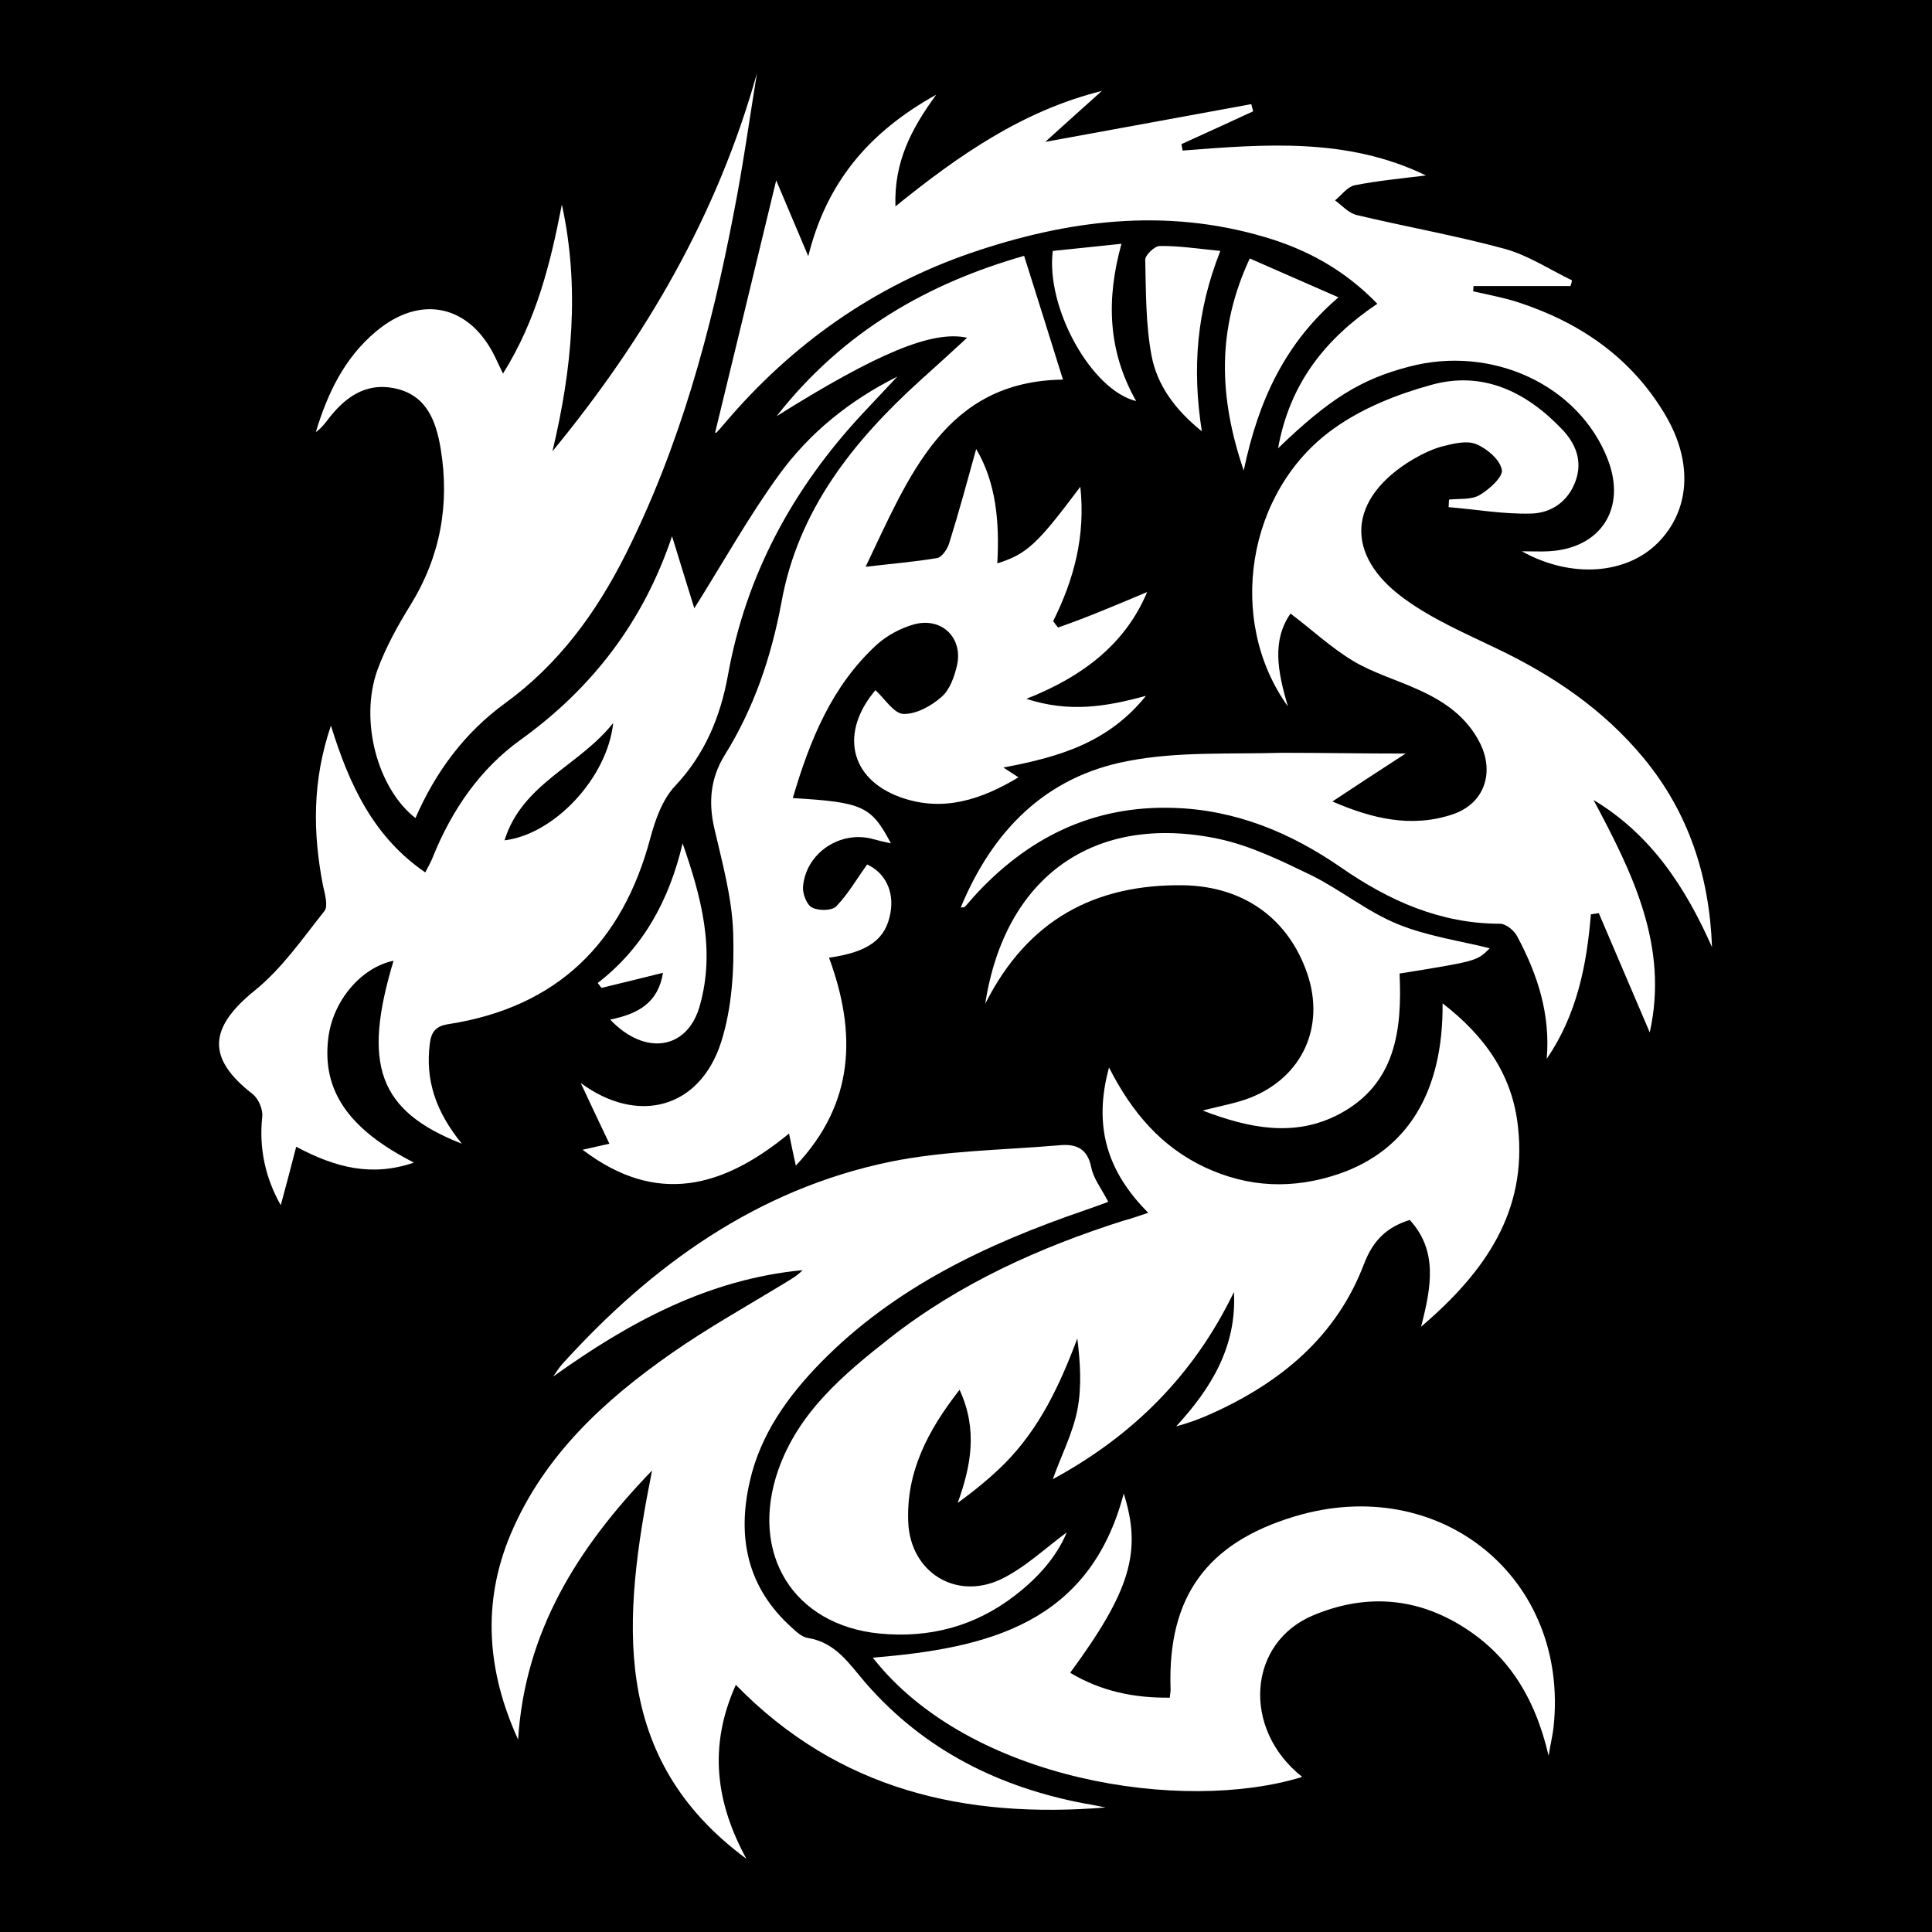 <?xml version="1.0" encoding="utf-8"?>
<!-- Generator: Adobe Illustrator 26.0.1, SVG Export Plug-In . SVG Version: 6.00 Build 0)  -->
<svg version="1.1" id="Calque_1" xmlns="http://www.w3.org/2000/svg" xmlns:xlink="http://www.w3.org/1999/xlink" x="0px" y="0px"
	 viewBox="0 0 512 512" style="enable-background:new 0 0 512 512;" width="512" height="512" xml:space="preserve">
<style type="text/css">
	.st0{fill:#FFFFFF;}
</style>
<path d="M0,0h512v512H0V0z"/>
<g>
	<path class="st0" d="M304,156.9c-5.7,13.6-16.8,22.3-32,28.3c11.4,3.7,21.1,2.1,31.7-0.8c-10,12.4-22.9,16.2-37.8,19
		c1.2,0.8,2.3,1.5,4,2.6c-9.8,5.9-20,9.3-31.2,5.3c-13.7-4.9-16.1-17.3-6.7-28.4c2.5,2.3,4.9,6.2,7.4,6.3c3.4,0.1,7.4-2.1,10.1-4.5
		c2.2-1.9,3.4-5.3,4.1-8.3c1.7-7.4-4.1-13-11.5-10.9c-3.5,1-7,2.9-9.7,5.3c-12,11-17.8,25.4-22.3,40.7c18.5,1.1,20.8,2.1,26,12
		c-1.8-0.4-3.2-0.7-4.6-1.1c-8.7-2.5-18,3.6-18.7,12.7c-0.1,1.8,1,4.7,2.4,5.4c1.7,0.9,5.2,0.9,6.4-0.3c3.1-3.2,5.4-7.2,8.2-11.1
		c4.6,2.1,7.2,6.9,6.2,12.7c-1.2,7.1-5.8,10.5-16.3,12c7.3,19.8,6.9,38.5-8.8,55.1c-0.6-2.7-1.1-5.1-1.8-8.5
		c-17.5,14.4-35.1,19.2-54.7,4.3c3-0.7,5.3-1.2,7.1-1.6c-2.7-5.6-5.1-10.8-7.6-16.1c15,11.1,31.5,6.9,37.2-10.8
		c2.9-9.1,3.5-19.3,3.2-29c-0.3-9.3-2.9-18.6-5-27.7c-1.6-6.9-1-13.3,2.7-19.3c7.8-12.5,12.4-26.1,15.1-40.6
		c4.4-24.4,19-42.7,36.9-58.9c4.1-3.7,8.1-7.3,12.3-11.2c-9.2-2-23.7,4-50.5,20.8c17.8-22.7,40.4-35.3,65.6-42.5
		c3.6,11.3,6.9,22,10.3,32.8c-31.3,0.4-40.8,25.6-52.3,49.6c6.8-0.8,12.9-1.3,18.9-2.3c1.3-0.2,2.7-2.3,3.2-3.8
		c2.6-8.3,4.9-16.8,7.2-25.1c5.3,8.9,6.2,19.4,5.6,30.3c7.9-2.5,10.6-5.1,22-20.3c1.4,13.1-1.7,24.6-7.2,35.6
		c0.4,0.6,0.9,1.2,1.3,1.7C288.2,163.6,296.1,160.2,304,156.9z"/>
	<path class="st0" d="M304.3,321.4c-11-11-14.6-23.1-10.4-38.5c6.1,12,13.9,21,25.3,26.4c11.7,5.5,23.5,5.9,35.6,1.8
		c18.1-6.2,27.7-21.6,27.5-45.2c11.4,8.8,18.6,19.2,20,32.9c2.4,22.2-8.6,38.2-25.7,52.8c2.8-10.8,4.4-20.2-3-28.3
		c-6.1,1.9-9.7,5.4-12.1,11.6c-7.3,19.3-22.1,31.5-40.6,39.8c-2.9,1.3-5.8,2.4-9.2,3.3c9.3-10.1,16.1-21.2,15.3-35.6
		c-10.5,21.8-26.6,38-48,49.6c2.3-6.4,5.3-12.2,6.5-18.3c1.2-6.1,0.8-12.5,0-19c-4.6,12.3-10,23.8-19.2,33.1
		c-3.8,3.8-8,7.2-12.5,10.5c3.5-9.8,5.4-19.3,0.5-30c-8.6,11-14.2,22-13.6,35.2c0.6,13.1,12.5,20.6,24.4,15.1
		c6.5-3.1,12-8.4,17.6-12.5c-2.7,6.5-7.6,12-13.7,16.7c-10.6,8.2-22.7,11.4-36,10.1c-22.8-2.3-34.4-21.2-26.8-43.2
		c5.4-15.5,17.4-25.5,29.6-35.1c18.5-14.5,39.6-24,61.9-31.1C299.7,323,301.5,322.3,304.3,321.4z"/>
	<path class="st0" d="M293,479c-37.1,3-70.7-4.5-98-32.5c-7.4,16.5-5.2,31.4,2.8,46.1c-36.3-26.8-32.8-63.7-25-102.9
		c-20.1,20.8-33.7,43-35.5,71.3c-8.2-18-9.7-36.2-1.9-54.6c8.8-20.7,24.7-35.3,42.6-47.8c9.6-6.7,20-12.5,30-18.6
		c1.6-1,3.3-1.9,4.7-3.4c-25,2.4-46,13.8-66.1,28.2c0.8-1.1,1.5-2.3,2.4-3.3c23.8-26.3,51.7-46.3,86.8-53.6c14.7-3,30-3.1,45-4.4
		c4.3-0.4,7.4,0.8,8.4,5.9c0.6,3,2.7,5.6,4.5,9.1c-2.2,0.8-4.3,1.6-6.4,2.3c-25.9,8.9-50.3,20.4-69.8,40.3c-8.8,9-16,19.1-18.8,31.5
		c-3.4,14.8-0.7,28.1,11.1,38.7c1.3,1.2,2.8,2.6,4.4,2.8c7.3,1.2,10.9,6.9,15.2,11.9c15.5,17.8,35.4,27.7,58.3,32
		C289.7,478.3,291.3,478.7,293,479z"/>
	<path class="st0" d="M372.5,199.7c-6.8,4.4-12.9,8.4-19.4,12.7c10.4,4.5,20.9,7.1,31.9,3.4c8.3-2.8,11.1-10.9,7.3-18.7
		c-3.5-7.1-9.6-11.3-16.6-14.4c-5.7-2.6-11.9-4.4-17.2-7.6c-5.8-3.5-10.8-8.2-16.5-12.5c-5,7.2-3.4,15.4-0.7,24.6
		c-16.4-22.8-10.9-57.1,12-73.5c7.6-5.5,16.9-9.2,26-11.7c13.6-3.8,25.1,1.8,34.5,11.6c3.8,3.9,5.7,8.6,3.7,14
		c-2,5.4-6.5,8.4-11.8,8.5c-7.3,0.2-14.5-1.1-21.8-1.7c0-0.7,0.1-1.3,0.1-2c2.7-0.3,5.9,0.1,8.1-1.2c2.6-1.5,6.3-4.9,5.9-6.7
		c-0.5-2.7-3.9-5.6-6.8-6.8c-2.4-1-5.8-0.2-8.6,0.5c-2.8,0.7-5.5,2-8.1,3.5c-17.3,10.3-18.5,25.3-2.3,37c7.4,5.4,16,9.1,24.3,13.1
		c14.9,7.1,28.3,16.1,39,29c12,14.5,17.5,31.3,18.2,50.2c-7-15.8-16.1-29.8-31.4-39c10.3,19.3,20,38.7,14.9,61.6
		c-4.5-10.5-9-21.1-13.5-31.6c-0.7,0.1-1.4,0.2-2.1,0.3c-1.1,13.5-3.7,26.6-11.7,38.3c1-11.8-2.4-22.3-7.8-32.4
		c-0.8-1.6-3-3.4-4.6-3.4c-15.8,0-29.4-6.1-42.1-14.9c-13.3-9.2-27.9-15.3-44.4-15.8c-21.5-0.7-38.9,8-53.1,23.7
		c-0.8,0.9-1.5,1.8-2.3,2.6c-0.1,0.1-0.3,0-1,0.1c8.5-20.5,22.6-34.7,44.2-38.8c13.3-2.6,27.3-1.8,41-2.2
		C350.3,199.5,360.6,199.7,372.5,199.7z"/>
	<path class="st0" d="M122.4,303.1c-22.2-8.7-26.4-21-18.1-48.5c-8.6,1.8-16.1,10.6-17.3,20.5c-1.7,13.8,5.2,24.1,22.7,33
		c-11.1,3.8-20.7,1.4-31.2-4.2c-1.4,5.4-2.7,10.4-4.1,15.5c-4.1-7.3-5.8-15.1-4.9-23.5c0.2-1.9-1-4.8-2.6-6
		c-12.2-9.5-11.6-17.5,0.6-27.4c7.2-5.8,12.7-13.8,18.5-21.1c1-1.3,0.1-4.5-0.4-6.7c-2.7-13.9-2.9-27.7,2.1-42.4
		c4.9,15.8,11.3,29.5,25,38.9c0.8-1.6,1.6-2.9,2.1-4.3c5-12.3,12.4-23.1,23.1-30.8c19.2-13.8,32.7-31.6,40.2-54
		c2,6.5,3.9,12.7,5.9,19.1c7.8-12.4,14.4-24.3,22.4-35.3c8.1-11.2,18.8-19.8,31.4-26.1c-3.1,3.3-6.2,6.6-9.3,9.9
		c-18.4,19.8-30.8,42.6-35.6,69.3c-2,11-6.1,20.9-14,29.3c-3.3,3.5-5.2,8.8-6.5,13.6c-7.4,28-24.7,45-53.5,49.5
		c-3.3,0.5-4.6,1.9-5,5.2C112.7,286.2,115.4,294.5,122.4,303.1z M162.5,191.6c-9,11.4-24.1,16-28.8,31.1
		C147,221.1,161,206,162.5,191.6z"/>
	<path class="st0" d="M338.7,118.8c3.1-17.2,12.5-29,26.3-38.3c-8.6-8.9-18.6-14.4-29.9-17.7c-26.4-7.8-52.2-4.5-77.7,4.2
		c-25.9,8.9-47.5,24.2-65.2,45c-0.8,0.9-1.5,1.8-2.3,2.6c-0.1,0.1-0.4,0.1-0.4,0.1c5.3-21.8,10.6-43.7,16.2-66.9
		c2.9,6.9,5.5,13,8.5,20.1c4.8-19.4,15.9-32.8,33.9-42.8c-6.7,9.2-11.2,17.9-10.8,29.6c16.8-13.6,33.8-25.4,54.7-30.6
		c-4.8,4.3-9.7,8.7-15,13.5c19-3.5,36.8-6.7,54.6-10c0.2,0.6,0.3,1.3,0.5,1.9c-6.3,2.9-12.6,5.8-19,8.7c0.1,0.6,0.2,1.1,0.3,1.7
		c21.8-1.7,43.7-3.5,64.5,6.6c-6.6,0.8-12.8,1.4-18.9,2.6c-1.9,0.4-3.5,2.6-5.2,4c1.9,1.4,3.6,3.4,5.8,3.9c13,3.1,26.1,5.4,39,8.9
		c6.3,1.7,12,5.5,18,8.4c-0.1,0.5-0.2,1-0.4,1.5c-8.6,0-17.1,0-25.7,0c0,0.5-0.1,0.9-0.1,1.4c3.9,0.9,7.8,1.6,11.6,2.8
		c16.7,5.4,30.4,14.8,39.4,30.1c7.4,12.6,6.4,25.3-2.1,33.8c-8.3,8.3-22.9,9.5-36,2.2c3,0,5,0.1,7,0c13.9-0.7,20.8-11.3,15.8-24.3
		c-7.6-19.7-30.7-30.5-52.8-24.6C360.7,100.5,352.4,105.6,338.7,118.8z"/>
	<path class="st0" d="M148.9,54.2c4.8,22,2.7,43.7-2.5,65.4c24.6-29.9,43.7-62.6,54.2-100.2c-2,12.3-3.7,24.6-6.1,36.8
		c-6,31.4-14.3,62-28.7,90.7c-7.8,15.5-17.7,29.1-32,39.5c-10.7,7.8-18.4,18.2-23.7,30.4c-10-7.8-14.9-25.7-10.1-39.2
		c2.2-6,5.4-11.8,8.8-17.3c7.9-12.8,10.4-26.6,8-41.3c-1.2-7.2-3.6-14.1-11.8-16c-8.2-1.9-13.9,2.5-18.5,8.7c-0.8,1-1.6,2-2.8,2.8
		c3.1-10.3,7.6-19.7,16-26.7c11.8-9.9,24.8-7,31.5,6.8c0.6,1.2,1.1,2.4,2.1,4.4C142.2,84.8,145.9,69.7,148.9,54.2z"/>
	<path class="st0" d="M231.3,439.3c30.3-2.5,57.4-8.9,66.5-43.5c4.9,15.4,1.7,25.9-14.2,47.5c8.2,4.9,16.9,6.7,26.4,6.6
		c0.1-1.2,0.3-1.9,0.2-2.7c-0.7-24,9.6-38.3,32.8-45.3c38.6-11.7,73,16.3,68.7,55.9c-0.2,1.9-0.7,3.8-1.3,7.5
		c-3.7-15.9-11.1-27.3-23.7-34.8c-12.4-7.4-25.5-7.9-38.5-2.5c-17.6,7.2-19.2,30.2-3.1,42.9C313.8,480.6,257,472.1,231.3,439.3z"/>
	<path class="st0" d="M261.1,266c5.2-33.8,29-50.6,61.8-43.7c8.5,1.8,16.6,5.8,24.5,9.6c7.9,3.9,14.9,9.7,23,13
		c7.8,3.2,16.4,4.4,24.4,6.4c-3.4,3.4-3.4,3.4-23.9,6.7c0.7,14.9-1,29.4-16.1,37.3c-11.6,6.1-23.6,3.8-36.1-1
		c4.7-1.2,8.7-1.9,12.4-3.3c14-5.4,20.2-18.9,15.3-33.1c-4.9-14.2-16.5-23-32.8-23.3C290.3,234.3,272.4,243.6,261.1,266z"/>
	<path class="st0" d="M331.2,68.5c7.8,3.4,15.1,6.6,23.5,10.3c-14.1,12.1-21.2,27.2-25.1,45.9C322.9,105,322.5,87.2,331.2,68.5z"/>
	<path class="st0" d="M161.7,270.2c7.4-1.5,12.7-4.4,14-12.4c-5.6,1.4-10.9,2.7-16.3,4c-0.3-0.4-0.7-0.9-1-1.3
		c12.3-9.5,19-22.2,22.5-37c4.9,14.1,8.8,28.3,4.5,43.2C182.1,278.2,170.9,279.9,161.7,270.2z"/>
	<path class="st0" d="M323.4,66.5c-6.3,15.9-7.5,31.2-4.9,47.8c-7.1-5.7-11.8-12.2-13.3-19.9c-1.6-8.4-1.5-17.1-1.7-25.6
		c0-1.2,2.5-3.6,3.8-3.6C312.3,65.1,317.3,65.9,323.4,66.5z"/>
	<path class="st0" d="M279,66.5c5.7-0.6,11.5-1.2,18.2-1.9c-4.1,14.8-3.6,28.5,3.9,41.7C289.2,103.4,277.1,81.5,279,66.5z"/>
</g>
</svg>
